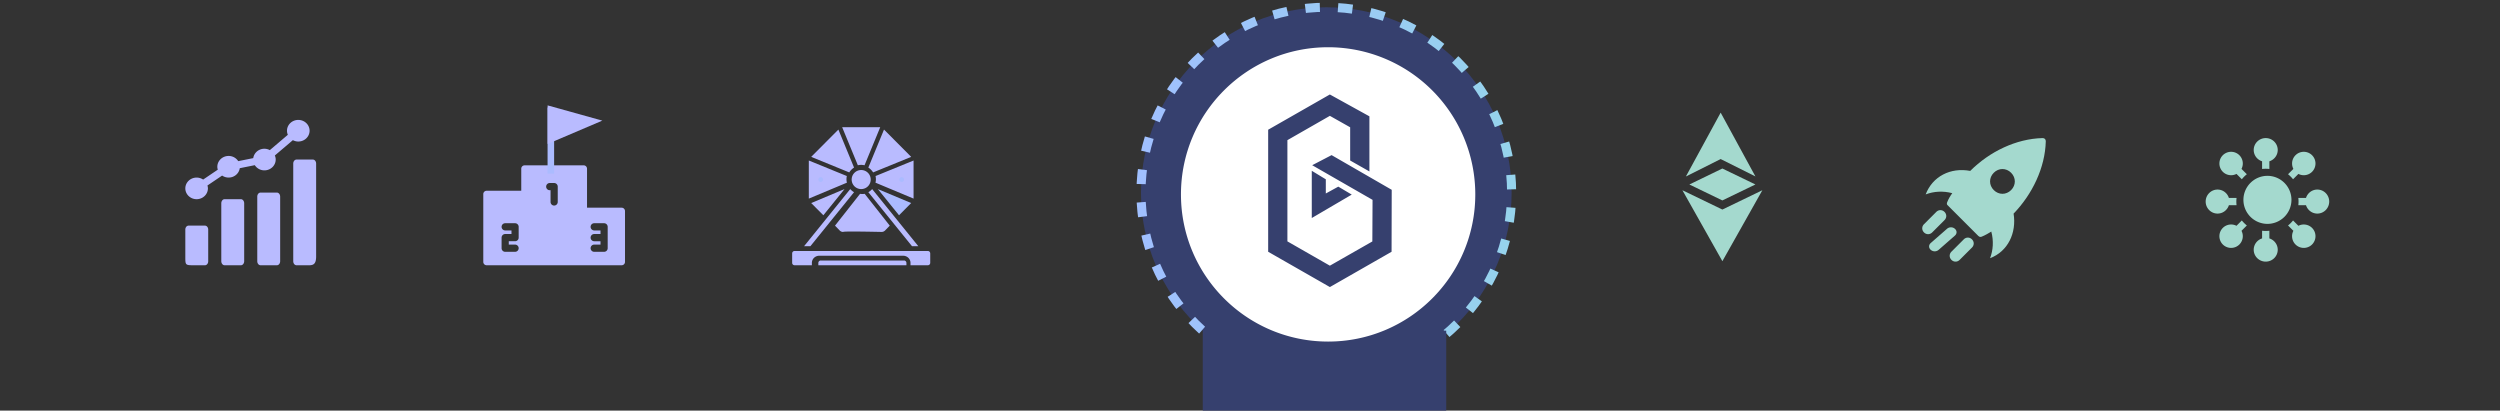 <svg xmlns="http://www.w3.org/2000/svg" width="688" height="113" viewBox="0 0 688 113">
    <rect x="0" y="0" width="688" height="113" fill="#333333" stroke="none"/>
    <defs>
        <linearGradient id="a" x1="0%" x2="94.328%" y1="50%" y2="50%">
            <stop offset="0%" stop-color="#977AFF" stop-opacity="0"/>
            <stop offset="5.49%" stop-color="#9580FB"/>
            <stop offset="91.942%" stop-color="#7CD6BC"/>
            <stop offset="100%" stop-color="#7ADDB7" stop-opacity="0"/>
        </linearGradient>
        <linearGradient id="b" x1="0%" y1="50%" y2="50%">
            <stop offset="0%" stop-color="#A0C0FF"/>
            <stop offset="100%" stop-color="#96D3EC"/>
        </linearGradient>
    </defs>
    <g fill="none" fill-rule="evenodd">
        <path stroke="url(#a)" stroke-dasharray="4,8" stroke-linecap="round" stroke-width="2.5" d="M0 89h729" transform="translate(0 2)"/>
        <path fill="#36406E" stroke="url(#b)" stroke-dasharray="4,5" stroke-linejoin="round" stroke-width="2.5" d="M365 102c28.167 0 51-22.833 51-51S393.167 0 365 0s-51 22.833-51 51 22.833 51 51 51z" transform="translate(0 2)"/>
        <g fill="#B9BBFF" fill-rule="nonzero">
            <path d="M57.3 63.175c0-.6-.403-1.084-.9-1.084h-4.5c-.497 0-.9.485-.9 1.084v7.476C51 73 51 73 53.504 73H56.4c.497 0 .9-.485.9-1.084v-8.741zM66.3 54.818h-4.5c-.497 0-.9.507-.9 1.132v15.918c0 .626.403 1.132.9 1.132h4.5c.497 0 .9-.506.9-1.132V55.95c0-.625-.403-1.132-.9-1.132zM76.2 53h-4.5c-.497 0-.9.495-.9 1.107v17.786c0 .612.403 1.107.9 1.107h4.5c.497 0 .9-.495.9-1.107V54.107c0-.612-.403-1.107-.9-1.107zM86.1 43.91h-4.5c-.497 0-.9.499-.9 1.115v26.859c0 .617.403 1.116.9 1.116h3.516c1.4 0 1.884-.668 1.884-2.48V45.025c0-.616-.403-1.116-.9-1.116zM54.11 54.818c1.713 0 3.108-1.335 3.108-2.975 0-.279-.053-.543-.128-.799l4.038-2.727a3.177 3.177 0 0 0 1.79.55c1.573 0 2.863-1.127 3.067-2.579l4.135-.833a3.131 3.131 0 0 0 2.644 1.43c1.714 0 3.109-1.335 3.109-2.976 0-.397-.085-.774-.233-1.12l4.96-4.22c.445.236.948.381 1.49.381 1.715 0 3.11-1.334 3.11-2.975 0-1.64-1.395-2.975-3.11-2.975-1.713 0-3.108 1.335-3.108 2.975 0 .397.085.774.233 1.12l-4.96 4.22a3.179 3.179 0 0 0-1.491-.381c-1.573 0-2.863 1.127-3.068 2.58l-4.134.833a3.131 3.131 0 0 0-2.644-1.43c-1.714 0-3.109 1.335-3.109 2.976 0 .278.053.543.128.798L55.9 49.42a3.177 3.177 0 0 0-1.79-.551c-1.714 0-3.109 1.334-3.109 2.975 0 1.64 1.395 2.975 3.11 2.975z"/>
        </g>
        <path fill="#B9BBFF" fill-rule="nonzero" d="M171.078 57.158h-9.528V46.426a.924.924 0 0 0-.922-.926h-16.256a.924.924 0 0 0-.922.926v6.069h-9.528a.924.924 0 0 0-.922.926v18.653c0 .511.413.926.922.926h37.156c.51 0 .922-.415.922-.926v-13.99a.924.924 0 0 0-.922-.926zm-28.342 8.237a.99.99 0 0 1-.988.992h-1.734v.927h1.734a.99.99 0 0 1 .988.992.99.99 0 0 1-.988.992h-2.722a.99.99 0 0 1-.988-.992v-2.911a.99.99 0 0 1 .988-.992h1.734v-.987h-1.734a.99.99 0 0 1-.988-.992.99.99 0 0 1 .988-.992h2.722a.99.99 0 0 1 .988.992v2.97zm10.752-9.816a.99.99 0 0 1-.988.992.99.99 0 0 1-.988-.992V52.35h-.222a.99.99 0 0 1-.988-.992.99.99 0 0 1 .988-.992h1.21a.99.99 0 0 1 .988.992v4.221zm13.746 12.727a.99.99 0 0 1-.988.992h-2.722a.99.99 0 0 1-.988-.992.99.99 0 0 1 .988-.992h1.734v-.927h-1.734a.99.99 0 0 1-.988-.992.99.99 0 0 1 .988-.992h1.734v-.987h-1.734a.99.99 0 0 1-.988-.992.99.99 0 0 1 .988-.992h2.722a.99.99 0 0 1 .988.992v5.882z"/>
        <path stroke="#ABBBFF" stroke-width="1.805" d="M151.593 47.792V29.59"/>
        <path fill="#B9BBFF" fill-rule="nonzero" d="M150.705 29v10.612l15.056-6.417z"/>
        <path fill="#36406E" d="M331 91h67v22h-67z"/>
        <path fill="#FFF" fill-rule="nonzero" d="M365.5 13C343.132 13 325 31.132 325 53.5S343.132 94 365.5 94 406 75.868 406 53.5A40.5 40.5 0 0 0 365.5 13zm17.46 56.286l-16.973 9.711V79h-.006v-.003L349 69.285V35.681l.017.009L365.975 26l10.881 6.01.006-.002v15.171l-5.296-3.008V35.03l-5.586-3.15-11.687 6.69v27.855l11.689 6.69 11.687-6.667.056-11.448-16.608-9.535 5.336-2.777L383 52.235l-.04 17.05zm-14.662-17.924l3.702 2.19L361 60V47l3.864 2.347v3.902l3.434-1.887z"/>
        <g fill="#A4D9CE" fill-rule="nonzero">
            <path d="M474 57.669l-11-5.315 11 19.524 11-19.524zM483.087 48.551L473.527 31l-9.57 17.571 9.57-4.799z"/>
            <path d="M464.913 50.771l9.08 4.39 9.094-4.397-9.095-4.389z"/>
        </g>
        <g fill="#A4D9CE" fill-rule="nonzero">
            <path d="M529.944 53.505c1.875-4.94 6.816-7.497 12.268-6.474 5.283-5.282 12.61-8.86 19.936-9.031.511 0 .852.34.852.852-.17 7.327-3.749 14.653-8.86 19.936.852 5.282-1.534 10.393-6.475 12.268.852-2.216 1.022-4.771.34-7.327-.851.511-1.703 1.022-2.555 1.363-.34.17-.682.17-1.022-.17l-8.52-8.52c-.17-.17-.17-.511 0-.852.34-.852.852-1.704 1.363-2.385-2.556-.682-5.111-.512-7.327.34zm18.743-1.192c1.363 1.363 3.408 1.363 4.771 0s1.363-3.408 0-4.771-3.408-1.363-4.77 0c-1.364 1.363-1.364 3.408 0 4.77z"/>
            <path d="M529.484 61.703l3.386-3.386c.645-.645 1.612-.645 2.257 0s.645 1.613 0 2.258l-3.386 3.386c-.645.645-1.612.645-2.257 0s-.645-1.613 0-2.258zM537.04 69.259l3.385-3.386c.645-.645 1.613-.645 2.258 0s.645 1.612 0 2.257l-3.386 3.386c-.645.645-1.613.645-2.258 0s-.645-1.612 0-2.257zM531.351 66.873l4.472-3.913a1.642 1.642 0 0 1 2.159 0c.617.54.617 1.35 0 1.89l-4.472 3.912c-.617.54-1.542.54-2.159 0-.616-.54-.616-1.35 0-1.889z"/>
        </g>
        <g fill="#A4D9CE" fill-rule="nonzero">
            <path d="M624 48.389A6.619 6.619 0 0 0 617.389 55 6.619 6.619 0 0 0 624 61.611 6.619 6.619 0 0 0 630.611 55 6.619 6.619 0 0 0 624 48.389zM622.526 44.389V46.5a8.792 8.792 0 0 1 2.003 0v-2.111c1.335-.421 2.304-1.66 2.304-3.118 0-1.803-1.483-3.271-3.305-3.271-1.823 0-3.306 1.468-3.306 3.271 0 1.459.97 2.697 2.304 3.118zM624.53 65.611V63.5a8.792 8.792 0 0 1-2.004 0v2.111c-1.334.421-2.304 1.66-2.304 3.118 0 1.803 1.483 3.271 3.306 3.271 1.822 0 3.305-1.468 3.305-3.271 0-1.459-.97-2.697-2.304-3.118zM613.998 48.22c.51 0 1.018-.12 1.481-.36l1.474 1.473a8.4 8.4 0 0 1 1.38-1.38l-1.473-1.474a3.227 3.227 0 0 0-.583-3.759 3.211 3.211 0 0 0-2.279-.942c-.825 0-1.65.314-2.278.942a3.225 3.225 0 0 0 0 4.557 3.213 3.213 0 0 0 2.278.942zM632.52 62.14l-1.473-1.473a8.4 8.4 0 0 1-1.38 1.38l1.473 1.474a3.227 3.227 0 0 0 .583 3.76 3.21 3.21 0 0 0 2.279.941 3.21 3.21 0 0 0 2.278-.942 3.226 3.226 0 0 0 0-4.556 3.227 3.227 0 0 0-3.76-.584zM613.389 56.474h2.111a8.792 8.792 0 0 1 0-2.003h-2.111c-.421-1.335-1.66-2.304-3.118-2.304-1.803 0-3.271 1.483-3.271 3.305 0 1.823 1.468 3.306 3.271 3.306 1.459 0 2.697-.97 3.118-2.304zM637.729 52.167c-1.459 0-2.697.97-3.118 2.304H632.5a8.792 8.792 0 0 1 0 2.003h2.111c.421 1.334 1.66 2.304 3.118 2.304 1.803 0 3.271-1.483 3.271-3.306 0-1.822-1.468-3.305-3.271-3.305zM616.953 60.667l-1.474 1.473a3.226 3.226 0 0 0-3.759.584 3.212 3.212 0 0 0-.942 2.278c0 .825.314 1.65.942 2.278a3.21 3.21 0 0 0 2.278.942 3.21 3.21 0 0 0 2.279-.942 3.227 3.227 0 0 0 .583-3.759l1.473-1.474a8.4 8.4 0 0 1-1.38-1.38zM631.047 49.333l1.474-1.473c.463.24.972.36 1.48.36.826 0 1.65-.315 2.279-.943a3.225 3.225 0 0 0 0-4.557 3.225 3.225 0 0 0-4.557 0 3.21 3.21 0 0 0-.941 2.278c0 .509.119 1.018.358 1.481l-1.473 1.474a8.4 8.4 0 0 1 1.38 1.38z"/>
        </g>
        <g fill-rule="nonzero">
            <path fill="#B9BBFF" d="M223.016 67.759l4.979-6.158.008-.015 7.031-8.692a4.071 4.071 0 0 1-1.05-.86L221.276 67.76h1.74z"/>
            <path fill="#ABBBFF" d="M240.931 62.517a.655.655 0 1 1-1.31 0 .655.655 0 0 1 1.31 0z"/>
            <path fill="#B9BBFF" d="M251.414 44.172l-10.464 4.274c.138.6.132 1.226-.019 1.824l10.483 4.385V44.172zM237 46.793a2.616 2.616 0 0 0-2.597 2.267 2.621 2.621 0 1 0 5.194 0A2.616 2.616 0 0 0 237 46.793zM222.586 54.655l10.483-4.384a3.868 3.868 0 0 1-.019-1.827l-10.464-4.272v10.483z"/>
            <path fill="#ABBBFF" d="M248.793 49.414a.655.655 0 1 1-1.31 0 .655.655 0 0 1 1.31 0zM250.759 55.877l-9.173-3.843 5.826 7.207z"/>
            <path fill="#B9BBFF" d="M246.005 61.601l4.979 6.158h1.74l-12.708-15.725c-.3.344-.655.635-1.05.86l7.031 8.692.008.015zM236.078 45.483a3.998 3.998 0 0 1 1.842 0L242.241 35H231.76l4.32 10.483zM232.414 52.034l-9.173 3.843 3.348 3.364zM225.88 71.69a.664.664 0 0 0-.673.655V73h24.241v-.655a.664.664 0 0 0-.673-.655H225.88z"/>
            <path fill="#ABBBFF" d="M234.38 62.517a.655.655 0 1 1-1.311 0 .655.655 0 0 1 1.31 0z"/>
            <path fill="#B9BBFF" d="M238.966 46.116c.533.338.982.794 1.314 1.332l10.479-4.279-7.48-7.514-4.313 10.461zM218.679 73h4.75v-.655c0-1.086.91-1.966 2.035-1.966h23.072c1.124 0 2.035.88 2.035 1.966V73h4.75a.667.667 0 0 0 .679-.655v-2.621a.667.667 0 0 0-.679-.655H218.68a.667.667 0 0 0-.679.655v2.62c0 .363.304.656.679.656z"/>
            <path fill="#ABBBFF" d="M226.517 49.414a.655.655 0 1 1-1.31 0 .655.655 0 0 1 1.31 0zM238.31 57.93a.655.655 0 1 1-1.31.001.655.655 0 0 1 1.31 0z"/>
            <path fill="#B9BBFF" d="M223.241 43.17l10.476 4.278c.333-.54.783-.995 1.317-1.333l-4.311-10.46-7.482 7.514zM242.63 63.828c.357 0 .7-.147.952-.41l1.28-1.32-6.217-7.893-.678-.86h-.043a3.796 3.796 0 0 1-1.194 0h-.043l-.679.86-6.215 7.894 1.28 1.322c.252.26.595.407.952.407h.036c-.053-.149 3.47-.149 10.568 0z"/>
        </g>
    </g>
</svg>
